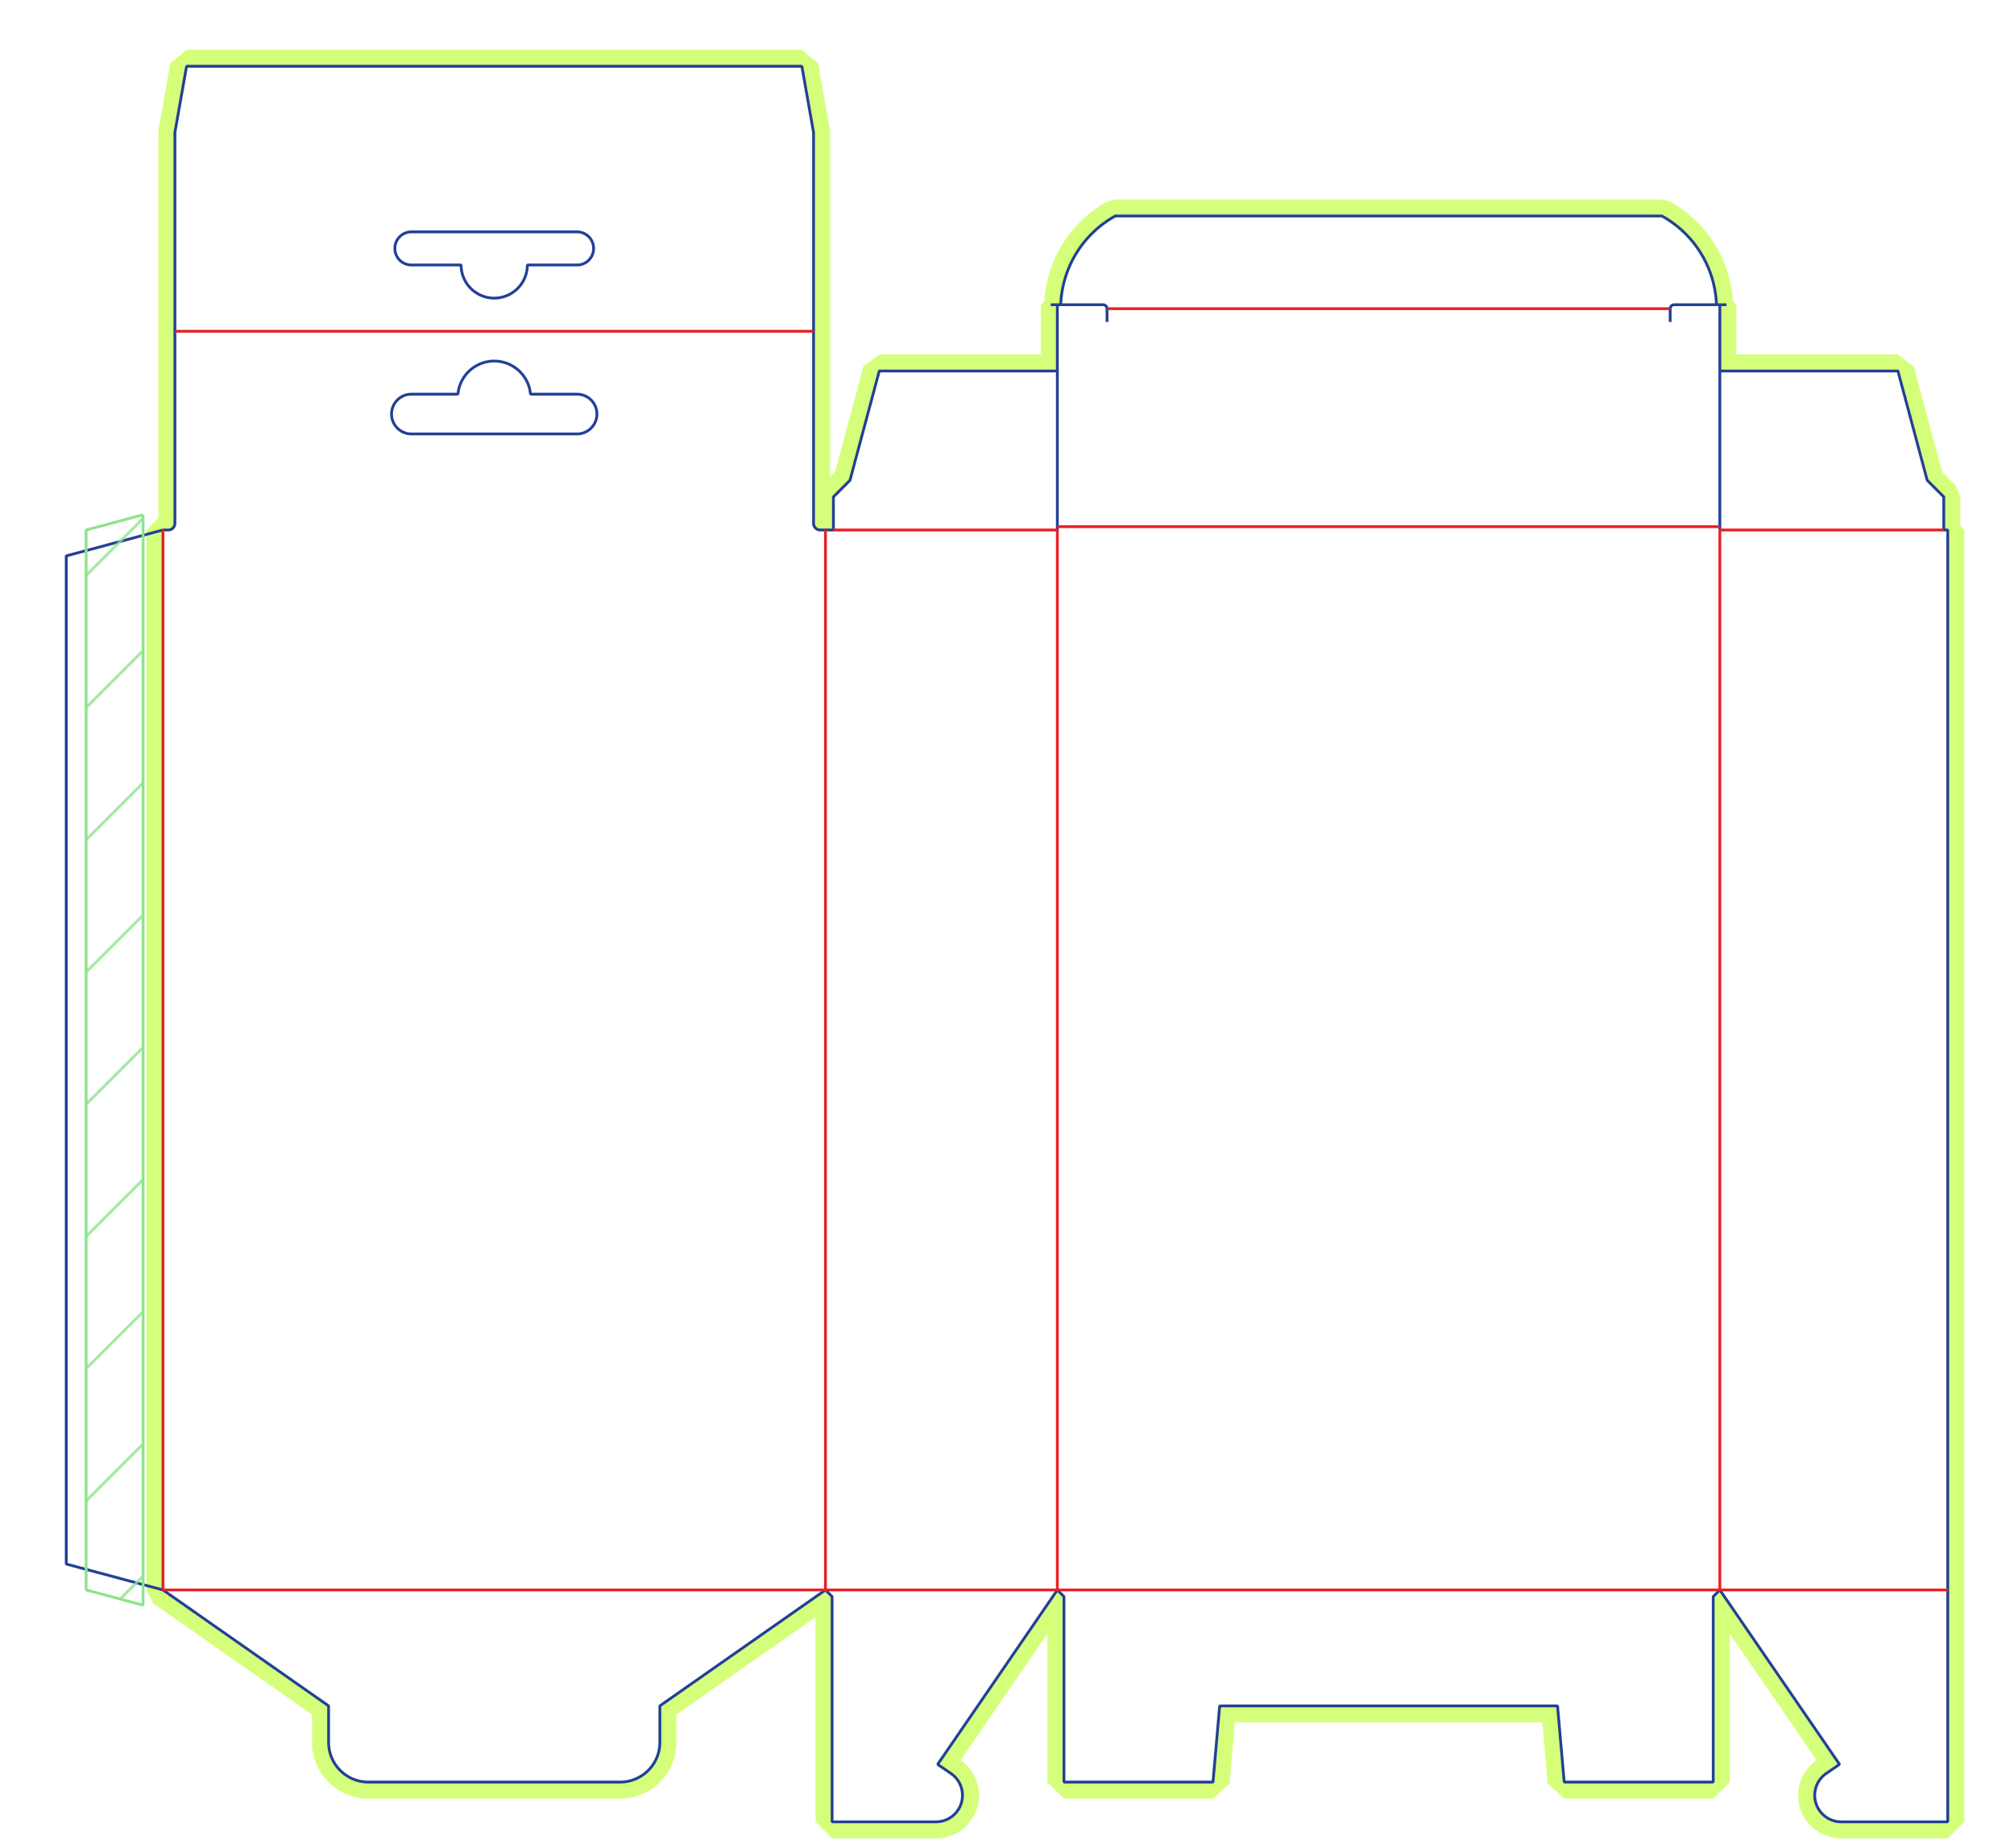 <svg id="dieCutSvg" style="background-color: ;" helpersInCanvas="26" canvasBackgroundColor="" width='861.734' height='790.867'
packingWidth='861.734' packingHeight='790.867' bleedColor=''
trimboxUlx='28.346' trimboxUly='28.346' trimboxLrx='833.387' trimboxLry='762.521'
version='1.1' xmlns:inkscape='http://www.inkscape.org/namespaces/inkscape'
xmlns='http://www.w3.org/2000/svg' xmlns:xlink='http://www.w3.org/1999/xlink'>
	<defs>
	    <pattern id="diagonalStripes" x="-10" y="0" width="40" height="8" patternUnits="userSpaceOnUse" patternTransform="rotate(45)">
	       <rect x="0" y="0" width="0.5" height="8" style="stroke:rgb(140, 228, 140); fill:rgb(140, 228, 140);"/>
	    </pattern>
	    
	</defs>
	
	
	
<g className='page' id='page-1' transform='translate(69.732,226.772)'>
	
	<g style='fill:none; stroke:rgb(213,255,123);stroke-width:14.173px;stroke-miterlimit:0;stroke-dasharray:0' inkscape:groupmode='layer' id='bleeds_stroke'
inkscape:label='bleed'>
		<defs><clipPath id='bleedmask-page-1-bleed-1'><path id='bleed-bounding-page-1-bleed-1' transform='translate(0,0)' style='fill:rgba(0,0,0,0)' ignoreSnap='1' selectable='0' evented='0' isPackaging='1' setHelper='1' excludeFromExport='1' displayBoxBorder='0' d='M-14.173,-212.599 L777.828,-212.599 L777.828,566.93 L-14.173,566.93 z M0,453.544 L70.866,503.15 L70.866,518.741 L70.869,519.038 L70.877,519.335 L70.89,519.631 L70.908,519.927 L70.931,520.223 L70.959,520.519 L70.993,520.814 L71.032,521.108 L71.076,521.402 L71.125,521.694 L71.179,521.986 L71.238,522.277 L71.302,522.567 L71.371,522.856 L71.446,523.143 L71.525,523.429 L71.609,523.714 L71.699,523.997 L71.793,524.278 L71.892,524.558 L71.996,524.836 L72.105,525.112 L72.218,525.386 L72.337,525.659 L72.46,525.929 L72.588,526.197 L72.72,526.462 L72.857,526.726 L72.999,526.987 L73.145,527.245 L73.296,527.501 L73.451,527.754 L73.61,528.004 L73.774,528.252 L73.942,528.496 L74.114,528.738 L74.291,528.977 L74.472,529.212 L74.657,529.444 L74.845,529.673 L75.038,529.899 L75.235,530.121 L75.435,530.34 L75.64,530.556 L75.848,530.767 L76.059,530.975 L76.275,531.18 L76.494,531.38 L76.716,531.577 L76.942,531.77 L77.171,531.959 L77.403,532.143 L77.639,532.324 L77.877,532.501 L78.119,532.673 L78.363,532.841 L78.611,533.005 L78.861,533.164 L79.114,533.32 L79.37,533.47 L79.629,533.616 L79.889,533.758 L80.153,533.895 L80.418,534.028 L80.686,534.155 L80.956,534.278 L81.229,534.397 L81.503,534.51 L81.779,534.619 L82.057,534.723 L82.337,534.822 L82.618,534.916 L82.902,535.006 L83.186,535.09 L83.472,535.169 L83.76,535.244 L84.048,535.313 L84.338,535.377 L84.629,535.436 L84.921,535.49 L85.214,535.539 L85.507,535.583 L85.801,535.622 L86.096,535.656 L86.392,535.684 L86.688,535.707 L86.984,535.726 L87.281,535.738 L87.577,535.746 L87.874,535.749 L195.591,535.749 L195.888,535.746 L196.184,535.738 L196.481,535.726 L196.777,535.707 L197.073,535.684 L197.369,535.656 L197.664,535.622 L197.958,535.583 L198.251,535.539 L198.544,535.49 L198.836,535.436 L199.127,535.377 L199.417,535.313 L199.705,535.244 L199.993,535.169 L200.279,535.09 L200.563,535.006 L200.847,534.916 L201.128,534.822 L201.408,534.723 L201.686,534.619 L201.962,534.51 L202.236,534.397 L202.509,534.278 L202.779,534.155 L203.047,534.028 L203.312,533.895 L203.576,533.758 L203.836,533.616 L204.095,533.47 L204.351,533.32 L204.604,533.164 L204.854,533.005 L205.102,532.841 L205.346,532.673 L205.588,532.501 L205.826,532.324 L206.062,532.143 L206.294,531.959 L206.523,531.77 L206.749,531.577 L206.971,531.38 L207.19,531.18 L207.406,530.975 L207.617,530.767 L207.825,530.556 L208.03,530.34 L208.23,530.121 L208.427,529.899 L208.62,529.673 L208.808,529.444 L208.993,529.212 L209.174,528.977 L209.351,528.738 L209.523,528.496 L209.691,528.252 L209.855,528.004 L210.014,527.754 L210.169,527.501 L210.32,527.245 L210.466,526.987 L210.608,526.726 L210.745,526.462 L210.877,526.197 L211.005,525.929 L211.128,525.659 L211.247,525.386 L211.36,525.112 L211.469,524.836 L211.573,524.558 L211.672,524.278 L211.766,523.997 L211.856,523.714 L211.94,523.429 L212.019,523.143 L212.094,522.856 L212.163,522.567 L212.227,522.277 L212.286,521.986 L212.34,521.694 L212.389,521.402 L212.433,521.108 L212.472,520.814 L212.506,520.519 L212.534,520.223 L212.557,519.927 L212.575,519.631 L212.588,519.335 L212.596,519.038 L212.599,518.741 L212.599,503.15 L283.465,453.544 L286.3,456.379 L286.3,552.757 L330.741,552.757 L331.061,552.752 L331.381,552.739 L331.7,552.716 L332.018,552.685 L332.336,552.644 L332.652,552.595 L332.967,552.536 L333.279,552.469 L333.59,552.393 L333.899,552.308 L334.205,552.215 L334.508,552.113 L334.809,552.002 L335.106,551.883 L335.399,551.756 L335.689,551.62 L335.975,551.476 L336.257,551.325 L336.534,551.165 L336.807,550.998 L337.075,550.823 L337.338,550.64 L337.595,550.45 L337.847,550.253 L338.094,550.049 L338.335,549.838 L338.569,549.621 L338.798,549.397 L339.019,549.166 L339.235,548.929 L339.443,548.687 L339.645,548.438 L339.84,548.184 L340.027,547.925 L340.207,547.66 L340.379,547.39 L340.544,547.116 L340.701,546.837 L340.85,546.554 L340.991,546.267 L341.123,545.975 L341.248,545.681 L341.364,545.382 L341.472,545.081 L341.571,544.777 L341.661,544.47 L341.743,544.16 L341.816,543.849 L341.88,543.535 L341.935,543.22 L341.982,542.904 L342.019,542.586 L342.048,542.267 L342.067,541.948 L342.078,541.628 L342.079,541.308 L342.071,540.988 L342.055,540.668 L342.029,540.349 L341.994,540.031 L341.951,539.714 L341.898,539.399 L341.837,539.084 L341.767,538.772 L341.688,538.462 L341.6,538.154 L341.503,537.849 L341.398,537.547 L341.285,537.248 L341.163,536.952 L341.033,536.66 L340.894,536.371 L340.748,536.087 L340.593,535.806 L340.431,535.53 L340.261,535.259 L340.084,534.993 L339.899,534.732 L339.706,534.476 L339.507,534.226 L339.3,533.982 L339.087,533.743 L338.867,533.511 L338.641,533.284 L338.408,533.065 L338.169,532.852 L337.925,532.645 L337.674,532.446 L337.418,532.254 L337.157,532.069 L331.467,528.165 L333.071,525.828 L382.678,453.544 L385.512,456.379 L385.512,535.749 L449.275,535.749 L452.127,503.15 L596.694,503.15 L599.546,535.749 L663.308,535.749 L663.308,456.379 L666.143,453.544 L715.749,525.828 L717.353,528.165 L711.664,532.069 L711.402,532.254 L711.146,532.446 L710.896,532.645 L710.651,532.852 L710.412,533.065 L710.18,533.284 L709.953,533.51 L709.734,533.743 L709.52,533.982 L709.314,534.226 L709.114,534.476 L708.922,534.732 L708.737,534.993 L708.559,535.259 L708.389,535.53 L708.227,535.806 L708.073,536.087 L707.926,536.371 L707.788,536.66 L707.658,536.952 L707.536,537.248 L707.422,537.547 L707.317,537.849 L707.221,538.154 L707.133,538.462 L707.054,538.772 L706.984,539.084 L706.922,539.398 L706.87,539.714 L706.826,540.031 L706.791,540.349 L706.766,540.668 L706.749,540.988 L706.741,541.308 L706.743,541.628 L706.753,541.948 L706.773,542.267 L706.801,542.586 L706.839,542.904 L706.885,543.22 L706.94,543.535 L707.005,543.849 L707.078,544.16 L707.159,544.47 L707.25,544.777 L707.349,545.081 L707.456,545.382 L707.573,545.681 L707.697,545.975 L707.83,546.267 L707.971,546.554 L708.12,546.837 L708.277,547.116 L708.441,547.39 L708.614,547.66 L708.794,547.925 L708.981,548.184 L709.175,548.438 L709.377,548.687 L709.586,548.929 L709.801,549.166 L710.023,549.397 L710.251,549.621 L710.486,549.838 L710.727,550.049 L710.973,550.253 L711.225,550.45 L711.483,550.64 L711.746,550.823 L712.014,550.998 L712.286,551.165 L712.564,551.325 L712.846,551.476 L713.131,551.62 L713.421,551.756 L713.715,551.883 L714.012,552.002 L714.312,552.113 L714.616,552.215 L714.922,552.308 L715.23,552.393 L715.541,552.469 L715.854,552.536 L716.169,552.595 L716.485,552.644 L716.802,552.685 L717.121,552.716 L717.44,552.739 L717.76,552.752 L718.079,552.757 L763.655,552.757 L763.655,453.544 L763.655,0 L761.954,0 L761.954,-14.173 L754.867,-21.26 L742.335,-68.032 L666.143,-68.032 L666.143,0 L666.143,0 L666.143,-1.417 L666.143,-96.378 L664.697,-96.378 L664.675,-96.896 L664.646,-97.413 L664.612,-97.93 L664.572,-98.446 L664.526,-98.962 L664.474,-99.478 L664.416,-99.992 L664.353,-100.506 L664.283,-101.02 L664.208,-101.532 L664.127,-102.044 L664.04,-102.554 L663.947,-103.064 L663.848,-103.573 L663.744,-104.08 L663.633,-104.586 L663.517,-105.091 L663.395,-105.594 L663.268,-106.096 L663.135,-106.597 L662.996,-107.096 L662.851,-107.593 L662.701,-108.089 L662.545,-108.583 L662.383,-109.075 L662.216,-109.566 L662.043,-110.054 L661.864,-110.54 L661.681,-111.024 L661.491,-111.507 L661.296,-111.986 L661.096,-112.464 L660.89,-112.939 L660.679,-113.412 L660.462,-113.883 L660.24,-114.351 L660.012,-114.816 L659.78,-115.279 L659.542,-115.739 L659.299,-116.197 L659.05,-116.651 L658.797,-117.103 L658.538,-117.552 L658.274,-117.998 L658.005,-118.44 L657.731,-118.88 L657.453,-119.317 L657.169,-119.75 L656.88,-120.18 L656.586,-120.607 L656.288,-121.03 L655.984,-121.45 L655.676,-121.866 L655.363,-122.279 L655.045,-122.688 L654.723,-123.094 L654.396,-123.496 L654.065,-123.894 L653.729,-124.288 L653.389,-124.678 L653.044,-125.065 L652.694,-125.448 L652.341,-125.826 L651.983,-126.201 L651.621,-126.571 L651.254,-126.937 L650.884,-127.299 L650.509,-127.657 L650.131,-128.01 L649.748,-128.359 L649.361,-128.704 L648.971,-129.044 L648.576,-129.38 L648.178,-129.711 L647.776,-130.038 L647.37,-130.36 L646.961,-130.678 L646.548,-130.99 L646.131,-131.298 L645.711,-131.601 L645.288,-131.9 L644.861,-132.193 L644.431,-132.482 L643.998,-132.766 L643.561,-133.044 L643.121,-133.318 L642.678,-133.587 L642.232,-133.851 L641.783,-134.109 L641.332,-134.362 L407.489,-134.362 L407.037,-134.109 L406.588,-133.851 L406.142,-133.587 L405.699,-133.318 L405.26,-133.044 L404.823,-132.766 L404.39,-132.482 L403.959,-132.193 L403.533,-131.9 L403.109,-131.601 L402.689,-131.298 L402.273,-130.99 L401.86,-130.678 L401.45,-130.36 L401.045,-130.038 L400.643,-129.711 L400.244,-129.38 L399.85,-129.044 L399.459,-128.704 L399.073,-128.359 L398.69,-128.01 L398.311,-127.657 L397.937,-127.299 L397.566,-126.937 L397.2,-126.571 L396.838,-126.201 L396.48,-125.826 L396.126,-125.448 L395.777,-125.065 L395.432,-124.678 L395.091,-124.288 L394.756,-123.894 L394.424,-123.496 L394.097,-123.094 L393.775,-122.688 L393.457,-122.279 L393.145,-121.866 L392.836,-121.45 L392.533,-121.03 L392.234,-120.607 L391.941,-120.18 L391.652,-119.75 L391.368,-119.317 L391.089,-118.88 L390.815,-118.44 L390.546,-117.998 L390.282,-117.552 L390.024,-117.103 L389.77,-116.651 L389.522,-116.197 L389.279,-115.739 L389.041,-115.279 L388.808,-114.816 L388.581,-114.351 L388.359,-113.883 L388.142,-113.412 L387.931,-112.939 L387.725,-112.464 L387.524,-111.986 L387.329,-111.507 L387.14,-111.024 L386.956,-110.54 L386.778,-110.054 L386.605,-109.566 L386.438,-109.075 L386.276,-108.583 L386.12,-108.089 L385.97,-107.593 L385.825,-107.096 L385.686,-106.597 L385.553,-106.096 L385.425,-105.594 L385.303,-105.091 L385.187,-104.586 L385.077,-104.08 L384.972,-103.573 L384.874,-103.064 L384.781,-102.554 L384.694,-102.044 L384.613,-101.532 L384.537,-101.02 L384.468,-100.506 L384.404,-99.992 L384.346,-99.478 L384.294,-98.962 L384.248,-98.446 L384.208,-97.93 L384.174,-97.413 L384.146,-96.896 L384.123,-96.378 L382.678,-96.378 L382.678,-1.417 L382.678,0 L382.678,0 L382.678,-68.032 L306.486,-68.032 L293.953,-21.26 L286.867,-14.173 L286.867,0 L283.465,0 L281.197,0 L281.148,-0 L281.098,-0.002 L281.049,-0.004 L281,-0.007 L280.95,-0.011 L280.901,-0.016 L280.852,-0.021 L280.803,-0.028 L280.754,-0.035 L280.705,-0.043 L280.656,-0.052 L280.608,-0.062 L280.56,-0.073 L280.512,-0.084 L280.464,-0.097 L280.416,-0.11 L280.369,-0.124 L280.321,-0.139 L280.274,-0.154 L280.228,-0.171 L280.181,-0.188 L280.135,-0.206 L280.09,-0.225 L280.044,-0.245 L279.999,-0.266 L279.955,-0.287 L279.91,-0.309 L279.866,-0.332 L279.823,-0.355 L279.78,-0.38 L279.737,-0.405 L279.695,-0.431 L279.653,-0.457 L279.612,-0.485 L279.571,-0.513 L279.531,-0.541 L279.491,-0.571 L279.452,-0.601 L279.413,-0.632 L279.375,-0.663 L279.338,-0.695 L279.301,-0.728 L279.264,-0.762 L279.228,-0.796 L279.193,-0.83 L279.158,-0.866 L279.124,-0.901 L279.091,-0.938 L279.058,-0.975 L279.026,-1.013 L278.994,-1.051 L278.964,-1.089 L278.933,-1.129 L278.904,-1.168 L278.875,-1.209 L278.847,-1.25 L278.82,-1.291 L278.793,-1.333 L278.768,-1.375 L278.742,-1.417 L278.718,-1.46 L278.694,-1.504 L278.672,-1.548 L278.65,-1.592 L278.628,-1.637 L278.608,-1.682 L278.588,-1.727 L278.569,-1.773 L278.551,-1.819 L278.534,-1.865 L278.517,-1.912 L278.501,-1.959 L278.487,-2.006 L278.472,-2.053 L278.459,-2.101 L278.447,-2.149 L278.435,-2.197 L278.425,-2.245 L278.415,-2.294 L278.406,-2.342 L278.398,-2.391 L278.39,-2.44 L278.384,-2.489 L278.378,-2.538 L278.373,-2.588 L278.37,-2.637 L278.367,-2.686 L278.364,-2.736 L278.363,-2.785 L278.363,-2.835 L278.363,-85.04 L278.363,-86.457 L278.363,-170.079 L273.364,-198.425 L10.101,-198.425 L5.102,-170.079 L5.102,-86.457 L5.102,-85.04 L5.102,-2.835 L5.102,-2.785 L5.101,-2.736 L5.098,-2.686 L5.095,-2.637 L5.092,-2.588 L5.087,-2.538 L5.081,-2.489 L5.075,-2.44 L5.067,-2.391 L5.059,-2.342 L5.05,-2.294 L5.04,-2.245 L5.03,-2.197 L5.018,-2.149 L5.006,-2.101 L4.993,-2.053 L4.978,-2.006 L4.964,-1.959 L4.948,-1.912 L4.931,-1.865 L4.914,-1.819 L4.896,-1.773 L4.877,-1.727 L4.857,-1.682 L4.837,-1.637 L4.815,-1.592 L4.793,-1.548 L4.771,-1.504 L4.747,-1.46 L4.723,-1.417 L4.697,-1.375 L4.672,-1.333 L4.645,-1.291 L4.618,-1.25 L4.59,-1.209 L4.561,-1.168 L4.532,-1.129 L4.501,-1.089 L4.471,-1.051 L4.439,-1.013 L4.407,-0.975 L4.374,-0.938 L4.341,-0.901 L4.307,-0.866 L4.272,-0.83 L4.237,-0.796 L4.201,-0.762 L4.164,-0.728 L4.127,-0.695 L4.09,-0.663 L4.052,-0.632 L4.013,-0.601 L3.974,-0.571 L3.934,-0.541 L3.894,-0.513 L3.853,-0.485 L3.812,-0.457 L3.77,-0.431 L3.728,-0.405 L3.685,-0.38 L3.642,-0.355 L3.599,-0.332 L3.555,-0.309 L3.51,-0.287 L3.466,-0.266 L3.421,-0.245 L3.375,-0.225 L3.33,-0.206 L3.284,-0.188 L3.237,-0.171 L3.191,-0.154 L3.144,-0.139 L3.096,-0.124 L3.049,-0.11 L3.001,-0.097 L2.953,-0.084 L2.905,-0.073 L2.857,-0.062 L2.809,-0.052 L2.76,-0.043 L2.711,-0.035 L2.662,-0.028 L2.613,-0.021 L2.564,-0.016 L2.515,-0.011 L2.465,-0.007 L2.416,-0.004 L2.367,-0.002 L2.317,-0 L2.268,0 L0,0 L0,0 L0,453.544 L70.866,503.15  z' /></clipPath></defs><path id='bleed-page-1-bleed-1'  style='clip-path: url(#bleedmask-page-1-bleed-1);' ignoreSnap='1' selectable='0' isPackaging='1' evented='0' setHelper='1' excludeFromExport='1' displayBoxBorder='0'  d='M0,453.544 L70.866,503.15 L70.866,518.741 L70.869,519.038 L70.877,519.335 L70.89,519.631 L70.908,519.927 L70.931,520.223 L70.959,520.519 L70.993,520.814 L71.032,521.108 L71.076,521.402 L71.125,521.694 L71.179,521.986 L71.238,522.277 L71.302,522.567 L71.371,522.856 L71.446,523.143 L71.525,523.429 L71.609,523.714 L71.699,523.997 L71.793,524.278 L71.892,524.558 L71.996,524.836 L72.105,525.112 L72.218,525.386 L72.337,525.659 L72.46,525.929 L72.588,526.197 L72.72,526.462 L72.857,526.726 L72.999,526.987 L73.145,527.245 L73.296,527.501 L73.451,527.754 L73.61,528.004 L73.774,528.252 L73.942,528.496 L74.114,528.738 L74.291,528.977 L74.472,529.212 L74.657,529.444 L74.845,529.673 L75.038,529.899 L75.235,530.121 L75.435,530.34 L75.64,530.556 L75.848,530.767 L76.059,530.975 L76.275,531.18 L76.494,531.38 L76.716,531.577 L76.942,531.77 L77.171,531.959 L77.403,532.143 L77.639,532.324 L77.877,532.501 L78.119,532.673 L78.363,532.841 L78.611,533.005 L78.861,533.164 L79.114,533.32 L79.37,533.47 L79.629,533.616 L79.889,533.758 L80.153,533.895 L80.418,534.028 L80.686,534.155 L80.956,534.278 L81.229,534.397 L81.503,534.51 L81.779,534.619 L82.057,534.723 L82.337,534.822 L82.618,534.916 L82.902,535.006 L83.186,535.09 L83.472,535.169 L83.76,535.244 L84.048,535.313 L84.338,535.377 L84.629,535.436 L84.921,535.49 L85.214,535.539 L85.507,535.583 L85.801,535.622 L86.096,535.656 L86.392,535.684 L86.688,535.707 L86.984,535.726 L87.281,535.738 L87.577,535.746 L87.874,535.749 L195.591,535.749 L195.888,535.746 L196.184,535.738 L196.481,535.726 L196.777,535.707 L197.073,535.684 L197.369,535.656 L197.664,535.622 L197.958,535.583 L198.251,535.539 L198.544,535.49 L198.836,535.436 L199.127,535.377 L199.417,535.313 L199.705,535.244 L199.993,535.169 L200.279,535.09 L200.563,535.006 L200.847,534.916 L201.128,534.822 L201.408,534.723 L201.686,534.619 L201.962,534.51 L202.236,534.397 L202.509,534.278 L202.779,534.155 L203.047,534.028 L203.312,533.895 L203.576,533.758 L203.836,533.616 L204.095,533.47 L204.351,533.32 L204.604,533.164 L204.854,533.005 L205.102,532.841 L205.346,532.673 L205.588,532.501 L205.826,532.324 L206.062,532.143 L206.294,531.959 L206.523,531.77 L206.749,531.577 L206.971,531.38 L207.19,531.18 L207.406,530.975 L207.617,530.767 L207.825,530.556 L208.03,530.34 L208.23,530.121 L208.427,529.899 L208.62,529.673 L208.808,529.444 L208.993,529.212 L209.174,528.977 L209.351,528.738 L209.523,528.496 L209.691,528.252 L209.855,528.004 L210.014,527.754 L210.169,527.501 L210.32,527.245 L210.466,526.987 L210.608,526.726 L210.745,526.462 L210.877,526.197 L211.005,525.929 L211.128,525.659 L211.247,525.386 L211.36,525.112 L211.469,524.836 L211.573,524.558 L211.672,524.278 L211.766,523.997 L211.856,523.714 L211.94,523.429 L212.019,523.143 L212.094,522.856 L212.163,522.567 L212.227,522.277 L212.286,521.986 L212.34,521.694 L212.389,521.402 L212.433,521.108 L212.472,520.814 L212.506,520.519 L212.534,520.223 L212.557,519.927 L212.575,519.631 L212.588,519.335 L212.596,519.038 L212.599,518.741 L212.599,503.15 L283.465,453.544 L286.3,456.379 L286.3,552.757 L330.741,552.757 L331.061,552.752 L331.381,552.739 L331.7,552.716 L332.018,552.685 L332.336,552.644 L332.652,552.595 L332.967,552.536 L333.279,552.469 L333.59,552.393 L333.899,552.308 L334.205,552.215 L334.508,552.113 L334.809,552.002 L335.106,551.883 L335.399,551.756 L335.689,551.62 L335.975,551.476 L336.257,551.325 L336.534,551.165 L336.807,550.998 L337.075,550.823 L337.338,550.64 L337.595,550.45 L337.847,550.253 L338.094,550.049 L338.335,549.838 L338.569,549.621 L338.798,549.397 L339.019,549.166 L339.235,548.929 L339.443,548.687 L339.645,548.438 L339.84,548.184 L340.027,547.925 L340.207,547.66 L340.379,547.39 L340.544,547.116 L340.701,546.837 L340.85,546.554 L340.991,546.267 L341.123,545.975 L341.248,545.681 L341.364,545.382 L341.472,545.081 L341.571,544.777 L341.661,544.47 L341.743,544.16 L341.816,543.849 L341.88,543.535 L341.935,543.22 L341.982,542.904 L342.019,542.586 L342.048,542.267 L342.067,541.948 L342.078,541.628 L342.079,541.308 L342.071,540.988 L342.055,540.668 L342.029,540.349 L341.994,540.031 L341.951,539.714 L341.898,539.399 L341.837,539.084 L341.767,538.772 L341.688,538.462 L341.6,538.154 L341.503,537.849 L341.398,537.547 L341.285,537.248 L341.163,536.952 L341.033,536.66 L340.894,536.371 L340.748,536.087 L340.593,535.806 L340.431,535.53 L340.261,535.259 L340.084,534.993 L339.899,534.732 L339.706,534.476 L339.507,534.226 L339.3,533.982 L339.087,533.743 L338.867,533.511 L338.641,533.284 L338.408,533.065 L338.169,532.852 L337.925,532.645 L337.674,532.446 L337.418,532.254 L337.157,532.069 L331.467,528.165 L333.071,525.828 L382.678,453.544 L385.512,456.379 L385.512,535.749 L449.275,535.749 L452.127,503.15 L596.694,503.15 L599.546,535.749 L663.308,535.749 L663.308,456.379 L666.143,453.544 L715.749,525.828 L717.353,528.165 L711.664,532.069 L711.402,532.254 L711.146,532.446 L710.896,532.645 L710.651,532.852 L710.412,533.065 L710.18,533.284 L709.953,533.51 L709.734,533.743 L709.52,533.982 L709.314,534.226 L709.114,534.476 L708.922,534.732 L708.737,534.993 L708.559,535.259 L708.389,535.53 L708.227,535.806 L708.073,536.087 L707.926,536.371 L707.788,536.66 L707.658,536.952 L707.536,537.248 L707.422,537.547 L707.317,537.849 L707.221,538.154 L707.133,538.462 L707.054,538.772 L706.984,539.084 L706.922,539.398 L706.87,539.714 L706.826,540.031 L706.791,540.349 L706.766,540.668 L706.749,540.988 L706.741,541.308 L706.743,541.628 L706.753,541.948 L706.773,542.267 L706.801,542.586 L706.839,542.904 L706.885,543.22 L706.94,543.535 L707.005,543.849 L707.078,544.16 L707.159,544.47 L707.25,544.777 L707.349,545.081 L707.456,545.382 L707.573,545.681 L707.697,545.975 L707.83,546.267 L707.971,546.554 L708.12,546.837 L708.277,547.116 L708.441,547.39 L708.614,547.66 L708.794,547.925 L708.981,548.184 L709.175,548.438 L709.377,548.687 L709.586,548.929 L709.801,549.166 L710.023,549.397 L710.251,549.621 L710.486,549.838 L710.727,550.049 L710.973,550.253 L711.225,550.45 L711.483,550.64 L711.746,550.823 L712.014,550.998 L712.286,551.165 L712.564,551.325 L712.846,551.476 L713.131,551.62 L713.421,551.756 L713.715,551.883 L714.012,552.002 L714.312,552.113 L714.616,552.215 L714.922,552.308 L715.23,552.393 L715.541,552.469 L715.854,552.536 L716.169,552.595 L716.485,552.644 L716.802,552.685 L717.121,552.716 L717.44,552.739 L717.76,552.752 L718.079,552.757 L763.655,552.757 L763.655,453.544 L763.655,0 L761.954,0 L761.954,-14.173 L754.867,-21.26 L742.335,-68.032 L666.143,-68.032 L666.143,0 L666.143,0 L666.143,-1.417 L666.143,-96.378 L664.697,-96.378 L664.675,-96.896 L664.646,-97.413 L664.612,-97.93 L664.572,-98.446 L664.526,-98.962 L664.474,-99.478 L664.416,-99.992 L664.353,-100.506 L664.283,-101.02 L664.208,-101.532 L664.127,-102.044 L664.04,-102.554 L663.947,-103.064 L663.848,-103.573 L663.744,-104.08 L663.633,-104.586 L663.517,-105.091 L663.395,-105.594 L663.268,-106.096 L663.135,-106.597 L662.996,-107.096 L662.851,-107.593 L662.701,-108.089 L662.545,-108.583 L662.383,-109.075 L662.216,-109.566 L662.043,-110.054 L661.864,-110.54 L661.681,-111.024 L661.491,-111.507 L661.296,-111.986 L661.096,-112.464 L660.89,-112.939 L660.679,-113.412 L660.462,-113.883 L660.24,-114.351 L660.012,-114.816 L659.78,-115.279 L659.542,-115.739 L659.299,-116.197 L659.05,-116.651 L658.797,-117.103 L658.538,-117.552 L658.274,-117.998 L658.005,-118.44 L657.731,-118.88 L657.453,-119.317 L657.169,-119.75 L656.88,-120.18 L656.586,-120.607 L656.288,-121.03 L655.984,-121.45 L655.676,-121.866 L655.363,-122.279 L655.045,-122.688 L654.723,-123.094 L654.396,-123.496 L654.065,-123.894 L653.729,-124.288 L653.389,-124.678 L653.044,-125.065 L652.694,-125.448 L652.341,-125.826 L651.983,-126.201 L651.621,-126.571 L651.254,-126.937 L650.884,-127.299 L650.509,-127.657 L650.131,-128.01 L649.748,-128.359 L649.361,-128.704 L648.971,-129.044 L648.576,-129.38 L648.178,-129.711 L647.776,-130.038 L647.37,-130.36 L646.961,-130.678 L646.548,-130.99 L646.131,-131.298 L645.711,-131.601 L645.288,-131.9 L644.861,-132.193 L644.431,-132.482 L643.998,-132.766 L643.561,-133.044 L643.121,-133.318 L642.678,-133.587 L642.232,-133.851 L641.783,-134.109 L641.332,-134.362 L407.489,-134.362 L407.037,-134.109 L406.588,-133.851 L406.142,-133.587 L405.699,-133.318 L405.26,-133.044 L404.823,-132.766 L404.39,-132.482 L403.959,-132.193 L403.533,-131.9 L403.109,-131.601 L402.689,-131.298 L402.273,-130.99 L401.86,-130.678 L401.45,-130.36 L401.045,-130.038 L400.643,-129.711 L400.244,-129.38 L399.85,-129.044 L399.459,-128.704 L399.073,-128.359 L398.69,-128.01 L398.311,-127.657 L397.937,-127.299 L397.566,-126.937 L397.2,-126.571 L396.838,-126.201 L396.48,-125.826 L396.126,-125.448 L395.777,-125.065 L395.432,-124.678 L395.091,-124.288 L394.756,-123.894 L394.424,-123.496 L394.097,-123.094 L393.775,-122.688 L393.457,-122.279 L393.145,-121.866 L392.836,-121.45 L392.533,-121.03 L392.234,-120.607 L391.941,-120.18 L391.652,-119.75 L391.368,-119.317 L391.089,-118.88 L390.815,-118.44 L390.546,-117.998 L390.282,-117.552 L390.024,-117.103 L389.77,-116.651 L389.522,-116.197 L389.279,-115.739 L389.041,-115.279 L388.808,-114.816 L388.581,-114.351 L388.359,-113.883 L388.142,-113.412 L387.931,-112.939 L387.725,-112.464 L387.524,-111.986 L387.329,-111.507 L387.14,-111.024 L386.956,-110.54 L386.778,-110.054 L386.605,-109.566 L386.438,-109.075 L386.276,-108.583 L386.12,-108.089 L385.97,-107.593 L385.825,-107.096 L385.686,-106.597 L385.553,-106.096 L385.425,-105.594 L385.303,-105.091 L385.187,-104.586 L385.077,-104.08 L384.972,-103.573 L384.874,-103.064 L384.781,-102.554 L384.694,-102.044 L384.613,-101.532 L384.537,-101.02 L384.468,-100.506 L384.404,-99.992 L384.346,-99.478 L384.294,-98.962 L384.248,-98.446 L384.208,-97.93 L384.174,-97.413 L384.146,-96.896 L384.123,-96.378 L382.678,-96.378 L382.678,-1.417 L382.678,0 L382.678,0 L382.678,-68.032 L306.486,-68.032 L293.953,-21.26 L286.867,-14.173 L286.867,0 L283.465,0 L281.197,0 L281.148,-0 L281.098,-0.002 L281.049,-0.004 L281,-0.007 L280.95,-0.011 L280.901,-0.016 L280.852,-0.021 L280.803,-0.028 L280.754,-0.035 L280.705,-0.043 L280.656,-0.052 L280.608,-0.062 L280.56,-0.073 L280.512,-0.084 L280.464,-0.097 L280.416,-0.11 L280.369,-0.124 L280.321,-0.139 L280.274,-0.154 L280.228,-0.171 L280.181,-0.188 L280.135,-0.206 L280.09,-0.225 L280.044,-0.245 L279.999,-0.266 L279.955,-0.287 L279.91,-0.309 L279.866,-0.332 L279.823,-0.355 L279.78,-0.38 L279.737,-0.405 L279.695,-0.431 L279.653,-0.457 L279.612,-0.485 L279.571,-0.513 L279.531,-0.541 L279.491,-0.571 L279.452,-0.601 L279.413,-0.632 L279.375,-0.663 L279.338,-0.695 L279.301,-0.728 L279.264,-0.762 L279.228,-0.796 L279.193,-0.83 L279.158,-0.866 L279.124,-0.901 L279.091,-0.938 L279.058,-0.975 L279.026,-1.013 L278.994,-1.051 L278.964,-1.089 L278.933,-1.129 L278.904,-1.168 L278.875,-1.209 L278.847,-1.25 L278.82,-1.291 L278.793,-1.333 L278.768,-1.375 L278.742,-1.417 L278.718,-1.46 L278.694,-1.504 L278.672,-1.548 L278.65,-1.592 L278.628,-1.637 L278.608,-1.682 L278.588,-1.727 L278.569,-1.773 L278.551,-1.819 L278.534,-1.865 L278.517,-1.912 L278.501,-1.959 L278.487,-2.006 L278.472,-2.053 L278.459,-2.101 L278.447,-2.149 L278.435,-2.197 L278.425,-2.245 L278.415,-2.294 L278.406,-2.342 L278.398,-2.391 L278.39,-2.44 L278.384,-2.489 L278.378,-2.538 L278.373,-2.588 L278.37,-2.637 L278.367,-2.686 L278.364,-2.736 L278.363,-2.785 L278.363,-2.835 L278.363,-85.04 L278.363,-86.457 L278.363,-170.079 L273.364,-198.425 L10.101,-198.425 L5.102,-170.079 L5.102,-86.457 L5.102,-85.04 L5.102,-2.835 L5.102,-2.785 L5.101,-2.736 L5.098,-2.686 L5.095,-2.637 L5.092,-2.588 L5.087,-2.538 L5.081,-2.489 L5.075,-2.44 L5.067,-2.391 L5.059,-2.342 L5.05,-2.294 L5.04,-2.245 L5.03,-2.197 L5.018,-2.149 L5.006,-2.101 L4.993,-2.053 L4.978,-2.006 L4.964,-1.959 L4.948,-1.912 L4.931,-1.865 L4.914,-1.819 L4.896,-1.773 L4.877,-1.727 L4.857,-1.682 L4.837,-1.637 L4.815,-1.592 L4.793,-1.548 L4.771,-1.504 L4.747,-1.46 L4.723,-1.417 L4.697,-1.375 L4.672,-1.333 L4.645,-1.291 L4.618,-1.25 L4.59,-1.209 L4.561,-1.168 L4.532,-1.129 L4.501,-1.089 L4.471,-1.051 L4.439,-1.013 L4.407,-0.975 L4.374,-0.938 L4.341,-0.901 L4.307,-0.866 L4.272,-0.83 L4.237,-0.796 L4.201,-0.762 L4.164,-0.728 L4.127,-0.695 L4.09,-0.663 L4.052,-0.632 L4.013,-0.601 L3.974,-0.571 L3.934,-0.541 L3.894,-0.513 L3.853,-0.485 L3.812,-0.457 L3.77,-0.431 L3.728,-0.405 L3.685,-0.38 L3.642,-0.355 L3.599,-0.332 L3.555,-0.309 L3.51,-0.287 L3.466,-0.266 L3.421,-0.245 L3.375,-0.225 L3.33,-0.206 L3.284,-0.188 L3.237,-0.171 L3.191,-0.154 L3.144,-0.139 L3.096,-0.124 L3.049,-0.11 L3.001,-0.097 L2.953,-0.084 L2.905,-0.073 L2.857,-0.062 L2.809,-0.052 L2.76,-0.043 L2.711,-0.035 L2.662,-0.028 L2.613,-0.021 L2.564,-0.016 L2.515,-0.011 L2.465,-0.007 L2.416,-0.004 L2.367,-0.002 L2.317,-0 L2.268,0 L0,0 L0,0 L0,453.544 L70.866,503.15  z' />
</g >
	
	<g style='fill:none; stroke:rgb(34,64,151);stroke-width:1.2;stroke-miterlimit:0;stroke-dasharray:0' inkscape:groupmode='layer'
className="page-1"
id='cuts'  inkscape:label='cut'>
		<path id='cut-1_1' ignoreSnap='1' selectable='0' isPackaging='1' setHelper='1' excludeFromExport='1' evented='0' displayBoxBorder='0'  d='M0,0 L2.268,0 L2.317,-0 L2.367,-0.002 L2.416,-0.004 L2.465,-0.007 L2.515,-0.011 L2.564,-0.016 L2.613,-0.021 L2.662,-0.028 L2.711,-0.035 L2.76,-0.043 L2.809,-0.052 L2.857,-0.062 L2.905,-0.073 L2.953,-0.084 L3.001,-0.097 L3.049,-0.11 L3.096,-0.124 L3.144,-0.139 L3.191,-0.154 L3.237,-0.171 L3.284,-0.188 L3.33,-0.206 L3.375,-0.225 L3.421,-0.245 L3.466,-0.266 L3.51,-0.287 L3.555,-0.309 L3.599,-0.332 L3.642,-0.355 L3.685,-0.38 L3.728,-0.405 L3.77,-0.431 L3.812,-0.457 L3.853,-0.485 L3.894,-0.513 L3.934,-0.541 L3.974,-0.571 L4.013,-0.601 L4.052,-0.632 L4.09,-0.663 L4.127,-0.695 L4.164,-0.728 L4.201,-0.762 L4.237,-0.796 L4.272,-0.83 L4.307,-0.866 L4.341,-0.901 L4.374,-0.938 L4.407,-0.975 L4.439,-1.013 L4.471,-1.051 L4.501,-1.089 L4.532,-1.129 L4.561,-1.168 L4.59,-1.209 L4.618,-1.25 L4.645,-1.291 L4.672,-1.333 L4.697,-1.375 L4.723,-1.417 L4.747,-1.46 L4.771,-1.504 L4.793,-1.548 L4.815,-1.592 L4.837,-1.637 L4.857,-1.682 L4.877,-1.727 L4.896,-1.773 L4.914,-1.819 L4.931,-1.865 L4.948,-1.912 L4.964,-1.959 L4.978,-2.006 L4.993,-2.053 L5.006,-2.101 L5.018,-2.149 L5.03,-2.197 L5.04,-2.245 L5.05,-2.294 L5.059,-2.342 L5.067,-2.391 L5.075,-2.44 L5.081,-2.489 L5.087,-2.538 L5.092,-2.588 L5.095,-2.637 L5.098,-2.686 L5.101,-2.736 L5.102,-2.785 L5.102,-2.835 L5.102,-85.04 L5.102,-86.457 L5.102,-170.079 L10.101,-198.425 L273.364,-198.425 L278.363,-170.079 L278.363,-86.457 L278.363,-85.04 L278.363,-2.835 L278.363,-2.785 L278.364,-2.736 L278.367,-2.686 L278.37,-2.637 L278.373,-2.588 L278.378,-2.538 L278.384,-2.489 L278.39,-2.44 L278.398,-2.391 L278.406,-2.342 L278.415,-2.294 L278.425,-2.245 L278.435,-2.197 L278.447,-2.149 L278.459,-2.101 L278.472,-2.053 L278.487,-2.006 L278.501,-1.959 L278.517,-1.912 L278.534,-1.865 L278.551,-1.819 L278.569,-1.773 L278.588,-1.727 L278.608,-1.682 L278.628,-1.637 L278.65,-1.592 L278.672,-1.548 L278.694,-1.504 L278.718,-1.46 L278.742,-1.417 L278.768,-1.375 L278.793,-1.333 L278.82,-1.291 L278.847,-1.25 L278.875,-1.209 L278.904,-1.168 L278.933,-1.129 L278.964,-1.089 L278.994,-1.051 L279.026,-1.013 L279.058,-0.975 L279.091,-0.938 L279.124,-0.901 L279.158,-0.866 L279.193,-0.83 L279.228,-0.796 L279.264,-0.762 L279.301,-0.728 L279.338,-0.695 L279.375,-0.663 L279.413,-0.632 L279.452,-0.601 L279.491,-0.571 L279.531,-0.541 L279.571,-0.513 L279.612,-0.485 L279.653,-0.457 L279.695,-0.431 L279.737,-0.405 L279.78,-0.38 L279.823,-0.355 L279.866,-0.332 L279.91,-0.309 L279.955,-0.287 L279.999,-0.266 L280.044,-0.245 L280.09,-0.225 L280.135,-0.206 L280.181,-0.188 L280.228,-0.171 L280.274,-0.154 L280.321,-0.139 L280.369,-0.124 L280.416,-0.11 L280.464,-0.097 L280.512,-0.084 L280.56,-0.073 L280.608,-0.062 L280.656,-0.052 L280.705,-0.043 L280.754,-0.035 L280.803,-0.028 L280.852,-0.021 L280.901,-0.016 L280.95,-0.011 L281,-0.007 L281.049,-0.004 L281.098,-0.002 L281.148,-0 L281.197,0 L283.465,0 L286.867,0 L286.867,-14.173 L293.953,-21.26 L306.486,-68.032 L382.678,-68.032 L382.678,-96.378 L402.237,-96.378 L402.267,-96.378 L402.296,-96.377 L402.326,-96.376 L402.355,-96.374 L402.385,-96.372 L402.415,-96.369 L402.444,-96.365 L402.474,-96.362 L402.503,-96.357 L402.532,-96.352 L402.561,-96.347 L402.59,-96.341 L402.619,-96.335 L402.648,-96.328 L402.677,-96.32 L402.706,-96.312 L402.734,-96.304 L402.762,-96.295 L402.791,-96.285 L402.819,-96.276 L402.846,-96.265 L402.874,-96.254 L402.901,-96.243 L402.929,-96.231 L402.956,-96.219 L402.982,-96.206 L403.009,-96.193 L403.035,-96.179 L403.061,-96.165 L403.087,-96.15 L403.113,-96.135 L403.138,-96.12 L403.163,-96.104 L403.188,-96.087 L403.212,-96.071 L403.237,-96.053 L403.26,-96.036 L403.284,-96.018 L403.307,-95.999 L403.33,-95.98 L403.353,-95.961 L403.375,-95.941 L403.397,-95.921 L403.418,-95.901 L403.439,-95.88 L403.46,-95.859 L403.481,-95.837 L403.501,-95.815 L403.52,-95.793 L403.54,-95.771 L403.559,-95.748 L403.577,-95.724 L403.595,-95.701 L403.613,-95.677 L403.63,-95.653 L403.647,-95.628 L403.663,-95.604 L403.679,-95.579 L403.695,-95.553 L403.71,-95.528 L403.724,-95.502 L403.739,-95.476 L403.752,-95.449 L403.766,-95.423 L403.778,-95.396 L403.791,-95.369 L403.802,-95.342 L403.814,-95.314 L403.825,-95.287 L403.835,-95.259 L403.845,-95.231 L403.854,-95.203 L403.863,-95.175 L403.872,-95.146 L403.88,-95.118 L403.887,-95.089 L403.894,-95.06 L403.9,-95.031 L403.906,-95.002 L403.912,-94.973 L403.917,-94.943 L403.921,-94.914 L403.925,-94.885 L403.928,-94.855 L403.931,-94.826 L403.933,-94.796 L403.935,-94.766 L403.937,-94.737 L403.937,-94.707 L403.938,-94.677 L403.938,-89.008 ' /><path id='cut-1_2' ignoreSnap='1' selectable='0' isPackaging='1' setHelper='1' excludeFromExport='1' evented='0' displayBoxBorder='0'  d='M382.678,0 L382.678,-1.417 L382.678,-68.032 ' /><path id='cut-2_1' ignoreSnap='1' selectable='0' isPackaging='1' setHelper='1' excludeFromExport='1' evented='0' displayBoxBorder='0'  d='M644.883,-89.008 L644.883,-94.677 L644.883,-94.707 L644.884,-94.737 L644.885,-94.766 L644.887,-94.796 L644.889,-94.826 L644.892,-94.855 L644.896,-94.885 L644.899,-94.914 L644.904,-94.943 L644.909,-94.973 L644.914,-95.002 L644.92,-95.031 L644.926,-95.06 L644.933,-95.089 L644.941,-95.118 L644.949,-95.146 L644.957,-95.175 L644.966,-95.203 L644.976,-95.231 L644.985,-95.259 L644.996,-95.287 L645.007,-95.314 L645.018,-95.342 L645.03,-95.369 L645.042,-95.396 L645.055,-95.423 L645.068,-95.449 L645.082,-95.476 L645.096,-95.502 L645.111,-95.528 L645.126,-95.553 L645.141,-95.579 L645.157,-95.604 L645.174,-95.628 L645.19,-95.653 L645.208,-95.677 L645.225,-95.701 L645.243,-95.724 L645.262,-95.748 L645.281,-95.771 L645.3,-95.793 L645.32,-95.815 L645.34,-95.837 L645.36,-95.859 L645.381,-95.88 L645.402,-95.901 L645.424,-95.921 L645.446,-95.941 L645.468,-95.961 L645.49,-95.98 L645.513,-95.999 L645.537,-96.018 L645.56,-96.036 L645.584,-96.053 L645.608,-96.071 L645.633,-96.087 L645.657,-96.104 L645.682,-96.12 L645.708,-96.135 L645.733,-96.15 L645.759,-96.165 L645.785,-96.179 L645.812,-96.193 L645.838,-96.206 L645.865,-96.219 L645.892,-96.231 L645.919,-96.243 L645.947,-96.254 L645.974,-96.265 L646.002,-96.276 L646.03,-96.285 L646.058,-96.295 L646.086,-96.304 L646.115,-96.312 L646.143,-96.32 L646.172,-96.328 L646.201,-96.335 L646.23,-96.341 L646.259,-96.347 L646.288,-96.352 L646.318,-96.357 L646.347,-96.362 L646.376,-96.365 L646.406,-96.369 L646.435,-96.372 L646.465,-96.374 L646.495,-96.376 L646.524,-96.377 L646.554,-96.378 L646.584,-96.378 L666.143,-96.378 L666.143,-68.032 L742.335,-68.032 L754.867,-21.26 L761.954,-14.173 L761.954,0 L763.655,0 L763.655,453.544 ' /><path id='cut-2_2' ignoreSnap='1' selectable='0' isPackaging='1' setHelper='1' excludeFromExport='1' evented='0' displayBoxBorder='0'  d='M666.143,0 L666.143,-1.417 L666.143,-68.032 ' /><path id='cut-3' ignoreSnap='1' selectable='0' isPackaging='1' setHelper='1' excludeFromExport='1' evented='0' displayBoxBorder='0'  d='M0,453.544 L70.866,503.15 L70.866,518.741 L70.869,519.038 L70.877,519.335 L70.89,519.631 L70.908,519.927 L70.931,520.223 L70.959,520.519 L70.993,520.814 L71.032,521.108 L71.076,521.402 L71.125,521.694 L71.179,521.986 L71.238,522.277 L71.302,522.567 L71.371,522.856 L71.446,523.143 L71.525,523.429 L71.609,523.714 L71.699,523.997 L71.793,524.278 L71.892,524.558 L71.996,524.836 L72.105,525.112 L72.218,525.386 L72.337,525.659 L72.46,525.929 L72.588,526.197 L72.72,526.462 L72.857,526.726 L72.999,526.987 L73.145,527.245 L73.296,527.501 L73.451,527.754 L73.61,528.004 L73.774,528.252 L73.942,528.496 L74.114,528.738 L74.291,528.977 L74.472,529.212 L74.657,529.444 L74.845,529.673 L75.038,529.899 L75.235,530.121 L75.435,530.34 L75.64,530.556 L75.848,530.767 L76.059,530.975 L76.275,531.18 L76.494,531.38 L76.716,531.577 L76.942,531.77 L77.171,531.959 L77.403,532.143 L77.639,532.324 L77.877,532.501 L78.119,532.673 L78.363,532.841 L78.611,533.005 L78.861,533.164 L79.114,533.32 L79.37,533.47 L79.629,533.616 L79.889,533.758 L80.153,533.895 L80.418,534.028 L80.686,534.155 L80.956,534.278 L81.229,534.397 L81.503,534.51 L81.779,534.619 L82.057,534.723 L82.337,534.822 L82.618,534.916 L82.902,535.006 L83.186,535.09 L83.472,535.169 L83.76,535.244 L84.048,535.313 L84.338,535.377 L84.629,535.436 L84.921,535.49 L85.214,535.539 L85.507,535.583 L85.801,535.622 L86.096,535.656 L86.392,535.684 L86.688,535.707 L86.984,535.726 L87.281,535.738 L87.577,535.746 L87.874,535.749 L195.591,535.749 L195.888,535.746 L196.184,535.738 L196.481,535.726 L196.777,535.707 L197.073,535.684 L197.369,535.656 L197.664,535.622 L197.958,535.583 L198.251,535.539 L198.544,535.49 L198.836,535.436 L199.127,535.377 L199.417,535.313 L199.705,535.244 L199.993,535.169 L200.279,535.09 L200.563,535.006 L200.847,534.916 L201.128,534.822 L201.408,534.723 L201.686,534.619 L201.962,534.51 L202.236,534.397 L202.509,534.278 L202.779,534.155 L203.047,534.028 L203.312,533.895 L203.576,533.758 L203.836,533.616 L204.095,533.47 L204.351,533.32 L204.604,533.164 L204.854,533.005 L205.102,532.841 L205.346,532.673 L205.588,532.501 L205.826,532.324 L206.062,532.143 L206.294,531.959 L206.523,531.77 L206.749,531.577 L206.971,531.38 L207.19,531.18 L207.406,530.975 L207.617,530.767 L207.825,530.556 L208.03,530.34 L208.23,530.121 L208.427,529.899 L208.62,529.673 L208.808,529.444 L208.993,529.212 L209.174,528.977 L209.351,528.738 L209.523,528.496 L209.691,528.252 L209.855,528.004 L210.014,527.754 L210.169,527.501 L210.32,527.245 L210.466,526.987 L210.608,526.726 L210.745,526.462 L210.877,526.197 L211.005,525.929 L211.128,525.659 L211.247,525.386 L211.36,525.112 L211.469,524.836 L211.573,524.558 L211.672,524.278 L211.766,523.997 L211.856,523.714 L211.94,523.429 L212.019,523.143 L212.094,522.856 L212.163,522.567 L212.227,522.277 L212.286,521.986 L212.34,521.694 L212.389,521.402 L212.433,521.108 L212.472,520.814 L212.506,520.519 L212.534,520.223 L212.557,519.927 L212.575,519.631 L212.588,519.335 L212.596,519.038 L212.599,518.741 L212.599,503.15 L283.465,453.544 L286.3,456.379 L286.3,552.757 L330.741,552.757 L331.061,552.752 L331.381,552.739 L331.7,552.716 L332.018,552.685 L332.336,552.644 L332.652,552.595 L332.967,552.536 L333.279,552.469 L333.59,552.393 L333.899,552.308 L334.205,552.215 L334.508,552.113 L334.809,552.002 L335.106,551.883 L335.399,551.756 L335.689,551.62 L335.975,551.476 L336.257,551.325 L336.534,551.165 L336.807,550.998 L337.075,550.823 L337.338,550.64 L337.595,550.45 L337.847,550.253 L338.094,550.049 L338.335,549.838 L338.569,549.621 L338.798,549.397 L339.019,549.166 L339.235,548.929 L339.443,548.687 L339.645,548.438 L339.84,548.184 L340.027,547.925 L340.207,547.66 L340.379,547.39 L340.544,547.116 L340.701,546.837 L340.85,546.554 L340.991,546.267 L341.123,545.975 L341.248,545.681 L341.364,545.382 L341.472,545.081 L341.571,544.777 L341.661,544.47 L341.743,544.16 L341.816,543.849 L341.88,543.535 L341.935,543.22 L341.982,542.904 L342.019,542.586 L342.048,542.267 L342.067,541.948 L342.078,541.628 L342.079,541.308 L342.071,540.988 L342.055,540.668 L342.029,540.349 L341.994,540.031 L341.951,539.714 L341.898,539.399 L341.837,539.084 L341.767,538.772 L341.688,538.462 L341.6,538.154 L341.503,537.849 L341.398,537.547 L341.285,537.248 L341.163,536.952 L341.033,536.66 L340.894,536.371 L340.748,536.087 L340.593,535.806 L340.431,535.53 L340.261,535.259 L340.084,534.993 L339.899,534.732 L339.706,534.476 L339.507,534.226 L339.3,533.982 L339.087,533.743 L338.867,533.511 L338.641,533.284 L338.408,533.065 L338.169,532.852 L337.925,532.645 L337.674,532.446 L337.418,532.254 L337.157,532.069 L331.467,528.165 L333.071,525.828 L382.678,453.544 L385.512,456.379 L385.512,535.749 L449.275,535.749 L452.127,503.15 L596.694,503.15 L599.546,535.749 L663.308,535.749 L663.308,456.379 L666.143,453.544 L715.749,525.828 L717.353,528.165 L711.664,532.069 L711.402,532.254 L711.146,532.446 L710.896,532.645 L710.651,532.852 L710.412,533.065 L710.18,533.284 L709.953,533.51 L709.734,533.743 L709.52,533.982 L709.314,534.226 L709.114,534.476 L708.922,534.732 L708.737,534.993 L708.559,535.259 L708.389,535.53 L708.227,535.806 L708.073,536.087 L707.926,536.371 L707.788,536.66 L707.658,536.952 L707.536,537.248 L707.422,537.547 L707.317,537.849 L707.221,538.154 L707.133,538.462 L707.054,538.772 L706.984,539.084 L706.922,539.398 L706.87,539.714 L706.826,540.031 L706.791,540.349 L706.766,540.668 L706.749,540.988 L706.741,541.308 L706.743,541.628 L706.753,541.948 L706.773,542.267 L706.801,542.586 L706.839,542.904 L706.885,543.22 L706.94,543.535 L707.005,543.849 L707.078,544.16 L707.159,544.47 L707.25,544.777 L707.349,545.081 L707.456,545.382 L707.573,545.681 L707.697,545.975 L707.83,546.267 L707.971,546.554 L708.12,546.837 L708.277,547.116 L708.441,547.39 L708.614,547.66 L708.794,547.925 L708.981,548.184 L709.175,548.438 L709.377,548.687 L709.586,548.929 L709.801,549.166 L710.023,549.397 L710.251,549.621 L710.486,549.838 L710.727,550.049 L710.973,550.253 L711.225,550.45 L711.483,550.64 L711.746,550.823 L712.014,550.998 L712.286,551.165 L712.564,551.325 L712.846,551.476 L713.131,551.62 L713.421,551.756 L713.715,551.883 L714.012,552.002 L714.312,552.113 L714.616,552.215 L714.922,552.308 L715.23,552.393 L715.541,552.469 L715.854,552.536 L716.169,552.595 L716.485,552.644 L716.802,552.685 L717.121,552.716 L717.44,552.739 L717.76,552.752 L718.079,552.757 L763.655,552.757 L763.655,453.544 ' /><path id='cut-4' ignoreSnap='1' selectable='0' isPackaging='1' setHelper='1' excludeFromExport='1' evented='0' displayBoxBorder='0'  d='M0,0 L-41.386,11.089 L-41.386,442.455 L0,453.544 ' /><path id='cut-5' ignoreSnap='1' selectable='0' isPackaging='1' setHelper='1' excludeFromExport='1' evented='0' displayBoxBorder='0'  d='M106.299,-127.559 L177.166,-127.559 L177.289,-127.558 L177.413,-127.555 L177.537,-127.55 L177.66,-127.542 L177.783,-127.532 L177.906,-127.52 L178.029,-127.506 L178.152,-127.49 L178.274,-127.472 L178.396,-127.452 L178.518,-127.429 L178.639,-127.404 L178.76,-127.378 L178.88,-127.349 L179,-127.318 L179.119,-127.285 L179.238,-127.25 L179.356,-127.212 L179.473,-127.173 L179.589,-127.132 L179.705,-127.089 L179.82,-127.043 L179.935,-126.996 L180.048,-126.947 L180.161,-126.895 L180.272,-126.842 L180.383,-126.787 L180.493,-126.73 L180.601,-126.671 L180.709,-126.61 L180.816,-126.547 L180.921,-126.482 L181.025,-126.416 L181.128,-126.348 L181.23,-126.278 L181.331,-126.206 L181.43,-126.132 L181.529,-126.057 L181.625,-125.98 L181.721,-125.901 L181.815,-125.821 L181.908,-125.739 L181.999,-125.655 L182.088,-125.57 L182.177,-125.484 L182.263,-125.395 L182.348,-125.306 L182.432,-125.215 L182.514,-125.122 L182.594,-125.028 L182.673,-124.932 L182.75,-124.836 L182.825,-124.737 L182.899,-124.638 L182.971,-124.537 L183.041,-124.435 L183.109,-124.332 L183.175,-124.228 L183.24,-124.123 L183.303,-124.016 L183.364,-123.908 L183.423,-123.8 L183.48,-123.69 L183.535,-123.579 L183.588,-123.468 L183.64,-123.355 L183.689,-123.242 L183.736,-123.127 L183.782,-123.012 L183.825,-122.896 L183.866,-122.78 L183.905,-122.663 L183.943,-122.545 L183.978,-122.426 L184.011,-122.307 L184.042,-122.187 L184.071,-122.067 L184.097,-121.946 L184.122,-121.825 L184.145,-121.703 L184.165,-121.581 L184.183,-121.459 L184.199,-121.336 L184.213,-121.213 L184.225,-121.09 L184.235,-120.967 L184.243,-120.844 L184.248,-120.72 L184.251,-120.596 L184.252,-120.473 L184.251,-120.349 L184.248,-120.225 L184.243,-120.102 L184.235,-119.978 L184.225,-119.855 L184.213,-119.732 L184.199,-119.609 L184.183,-119.486 L184.165,-119.364 L184.145,-119.242 L184.122,-119.12 L184.097,-118.999 L184.071,-118.878 L184.042,-118.758 L184.011,-118.638 L183.978,-118.519 L183.943,-118.401 L183.905,-118.283 L183.866,-118.165 L183.825,-118.049 L183.782,-117.933 L183.736,-117.818 L183.689,-117.704 L183.64,-117.59 L183.588,-117.478 L183.535,-117.366 L183.48,-117.255 L183.423,-117.146 L183.364,-117.037 L183.303,-116.929 L183.24,-116.823 L183.175,-116.717 L183.109,-116.613 L183.041,-116.51 L182.971,-116.408 L182.899,-116.307 L182.825,-116.208 L182.75,-116.11 L182.673,-116.013 L182.594,-115.917 L182.514,-115.823 L182.432,-115.731 L182.348,-115.64 L182.263,-115.55 L182.177,-115.462 L182.088,-115.375 L181.999,-115.29 L181.908,-115.206 L181.815,-115.124 L181.721,-115.044 L181.625,-114.965 L181.529,-114.888 L181.43,-114.813 L181.331,-114.739 L181.23,-114.668 L181.128,-114.598 L181.025,-114.529 L180.921,-114.463 L180.816,-114.398 L180.709,-114.335 L180.601,-114.275 L180.493,-114.216 L180.383,-114.158 L180.272,-114.103 L180.161,-114.05 L180.048,-113.999 L179.935,-113.949 L179.82,-113.902 L179.705,-113.857 L179.589,-113.813 L179.473,-113.772 L179.356,-113.733 L179.238,-113.696 L179.119,-113.661 L179,-113.627 L178.88,-113.597 L178.76,-113.568 L178.639,-113.541 L178.518,-113.516 L178.396,-113.494 L178.274,-113.473 L178.152,-113.455 L178.029,-113.439 L177.906,-113.425 L177.783,-113.413 L177.66,-113.403 L177.537,-113.396 L177.413,-113.39 L177.289,-113.387 L177.166,-113.386 L155.906,-113.386 L155.897,-112.891 L155.871,-112.397 L155.828,-111.904 L155.768,-111.413 L155.69,-110.925 L155.596,-110.439 L155.485,-109.957 L155.357,-109.479 L155.212,-109.006 L155.051,-108.538 L154.874,-108.077 L154.68,-107.621 L154.471,-107.173 L154.247,-106.732 L154.007,-106.299 L153.752,-105.875 L153.483,-105.46 L153.199,-105.055 L152.901,-104.66 L152.59,-104.276 L152.265,-103.902 L151.928,-103.54 L151.578,-103.191 L151.216,-102.853 L150.843,-102.529 L150.458,-102.217 L150.063,-101.92 L149.658,-101.636 L149.243,-101.366 L148.819,-101.112 L148.386,-100.872 L147.946,-100.647 L147.497,-100.438 L147.042,-100.245 L146.58,-100.068 L146.112,-99.906 L145.639,-99.762 L145.161,-99.634 L144.679,-99.522 L144.194,-99.428 L143.705,-99.351 L143.214,-99.29 L142.721,-99.247 L142.227,-99.221 L141.732,-99.213 L141.238,-99.221 L140.744,-99.247 L140.251,-99.29 L139.76,-99.351 L139.271,-99.428 L138.786,-99.522 L138.304,-99.634 L137.826,-99.762 L137.353,-99.906 L136.885,-100.068 L136.423,-100.245 L135.968,-100.438 L135.519,-100.647 L135.079,-100.872 L134.646,-101.112 L134.222,-101.366 L133.807,-101.636 L133.402,-101.92 L133.007,-102.217 L132.622,-102.529 L132.249,-102.853 L131.887,-103.191 L131.537,-103.54 L131.2,-103.902 L130.875,-104.276 L130.564,-104.66 L130.266,-105.055 L129.982,-105.46 L129.713,-105.875 L129.458,-106.299 L129.218,-106.732 L128.994,-107.173 L128.785,-107.621 L128.591,-108.077 L128.414,-108.538 L128.253,-109.006 L128.108,-109.479 L127.98,-109.957 L127.869,-110.439 L127.775,-110.925 L127.697,-111.413 L127.637,-111.904 L127.594,-112.397 L127.568,-112.891 L127.559,-113.386 L106.299,-113.386 L106.176,-113.387 L106.052,-113.39 L105.928,-113.396 L105.805,-113.403 L105.682,-113.413 L105.559,-113.425 L105.436,-113.439 L105.313,-113.455 L105.191,-113.473 L105.069,-113.494 L104.947,-113.516 L104.826,-113.541 L104.705,-113.568 L104.585,-113.597 L104.465,-113.627 L104.346,-113.661 L104.227,-113.696 L104.109,-113.733 L103.992,-113.772 L103.876,-113.813 L103.76,-113.857 L103.645,-113.902 L103.53,-113.949 L103.417,-113.999 L103.304,-114.05 L103.193,-114.103 L103.082,-114.158 L102.972,-114.216 L102.864,-114.275 L102.756,-114.335 L102.649,-114.398 L102.544,-114.463 L102.44,-114.529 L102.337,-114.598 L102.235,-114.668 L102.134,-114.739 L102.035,-114.813 L101.936,-114.888 L101.84,-114.965 L101.744,-115.044 L101.65,-115.124 L101.557,-115.206 L101.466,-115.29 L101.377,-115.375 L101.288,-115.462 L101.202,-115.55 L101.117,-115.64 L101.033,-115.731 L100.951,-115.823 L100.871,-115.917 L100.792,-116.013 L100.715,-116.11 L100.64,-116.208 L100.566,-116.307 L100.494,-116.408 L100.424,-116.51 L100.356,-116.613 L100.29,-116.717 L100.225,-116.823 L100.162,-116.929 L100.101,-117.037 L100.042,-117.146 L99.985,-117.255 L99.93,-117.366 L99.877,-117.478 L99.825,-117.59 L99.776,-117.704 L99.729,-117.818 L99.683,-117.933 L99.64,-118.049 L99.599,-118.165 L99.56,-118.283 L99.522,-118.401 L99.487,-118.519 L99.454,-118.638 L99.423,-118.758 L99.394,-118.878 L99.368,-118.999 L99.343,-119.12 L99.32,-119.242 L99.3,-119.364 L99.282,-119.486 L99.266,-119.609 L99.252,-119.732 L99.24,-119.855 L99.23,-119.978 L99.222,-120.102 L99.217,-120.225 L99.214,-120.349 L99.213,-120.473 L99.214,-120.596 L99.217,-120.72 L99.222,-120.844 L99.23,-120.967 L99.24,-121.09 L99.252,-121.213 L99.266,-121.336 L99.282,-121.459 L99.3,-121.581 L99.32,-121.703 L99.343,-121.825 L99.368,-121.946 L99.394,-122.067 L99.423,-122.187 L99.454,-122.307 L99.487,-122.426 L99.522,-122.545 L99.56,-122.663 L99.599,-122.78 L99.64,-122.896 L99.683,-123.012 L99.729,-123.127 L99.776,-123.242 L99.825,-123.355 L99.877,-123.468 L99.93,-123.579 L99.985,-123.69 L100.042,-123.8 L100.101,-123.908 L100.162,-124.016 L100.225,-124.123 L100.29,-124.228 L100.356,-124.332 L100.424,-124.435 L100.494,-124.537 L100.566,-124.638 L100.64,-124.737 L100.715,-124.836 L100.792,-124.932 L100.871,-125.028 L100.951,-125.122 L101.033,-125.215 L101.117,-125.306 L101.202,-125.395 L101.288,-125.484 L101.377,-125.57 L101.466,-125.655 L101.557,-125.739 L101.65,-125.821 L101.744,-125.901 L101.84,-125.98 L101.936,-126.057 L102.035,-126.132 L102.134,-126.206 L102.235,-126.278 L102.337,-126.348 L102.44,-126.416 L102.544,-126.482 L102.649,-126.547 L102.756,-126.61 L102.864,-126.671 L102.972,-126.73 L103.082,-126.787 L103.193,-126.842 L103.304,-126.895 L103.417,-126.947 L103.53,-126.996 L103.645,-127.043 L103.76,-127.089 L103.876,-127.132 L103.992,-127.173 L104.109,-127.212 L104.227,-127.25 L104.346,-127.285 L104.465,-127.318 L104.585,-127.349 L104.705,-127.378 L104.826,-127.404 L104.947,-127.429 L105.069,-127.452 L105.191,-127.472 L105.313,-127.49 L105.436,-127.506 L105.559,-127.52 L105.682,-127.532 L105.805,-127.542 L105.928,-127.55 L106.052,-127.555 L106.176,-127.558 L106.299,-127.559 ' /><path id='cut-6' ignoreSnap='1' selectable='0' isPackaging='1' setHelper='1' excludeFromExport='1' evented='0' displayBoxBorder='0'  d='M106.299,-58.11 L126.17,-58.11 L126.261,-58.617 L126.333,-59.124 L126.421,-59.629 L126.526,-60.131 L126.647,-60.629 L126.785,-61.123 L126.938,-61.612 L127.108,-62.096 L127.294,-62.574 L127.495,-63.045 L127.711,-63.51 L127.943,-63.967 L128.19,-64.417 L128.451,-64.858 L128.727,-65.29 L129.016,-65.713 L129.32,-66.126 L129.636,-66.529 L129.966,-66.922 L130.309,-67.303 L130.664,-67.673 L131.031,-68.031 L131.41,-68.376 L131.799,-68.71 L132.2,-69.03 L132.611,-69.336 L133.031,-69.629 L133.461,-69.909 L133.9,-70.173 L134.348,-70.424 L134.803,-70.659 L135.266,-70.879 L135.736,-71.084 L136.212,-71.274 L136.695,-71.447 L137.182,-71.605 L137.675,-71.746 L138.172,-71.872 L138.673,-71.98 L139.177,-72.073 L139.684,-72.148 L140.194,-72.207 L140.705,-72.25 L141.217,-72.275 L141.729,-72.284 L142.242,-72.275 L142.754,-72.25 L143.265,-72.208 L143.774,-72.149 L144.281,-72.074 L144.785,-71.982 L145.286,-71.873 L145.784,-71.748 L146.276,-71.607 L146.764,-71.449 L147.247,-71.276 L147.723,-71.087 L148.193,-70.882 L148.656,-70.662 L149.112,-70.427 L149.559,-70.177 L149.998,-69.912 L150.428,-69.633 L150.849,-69.34 L151.26,-69.034 L151.661,-68.714 L152.05,-68.381 L152.429,-68.035 L152.796,-67.677 L153.151,-67.308 L153.494,-66.927 L153.824,-66.534 L154.141,-66.132 L154.445,-65.718 L154.735,-65.296 L155.011,-64.863 L155.272,-64.422 L155.519,-63.973 L155.751,-63.516 L155.968,-63.051 L156.169,-62.58 L156.355,-62.102 L156.525,-61.618 L156.679,-61.129 L156.816,-60.636 L156.938,-60.138 L157.043,-59.636 L157.131,-59.131 L157.203,-58.623 L157.258,-58.114 L177.166,-58.11 L177.462,-58.105 L177.759,-58.09 L178.055,-58.064 L178.349,-58.028 L178.642,-57.981 L178.934,-57.924 L179.223,-57.858 L179.51,-57.781 L179.793,-57.694 L180.074,-57.597 L180.351,-57.491 L180.624,-57.375 L180.894,-57.25 L181.158,-57.115 L181.418,-56.971 L181.672,-56.818 L181.921,-56.656 L182.164,-56.486 L182.401,-56.308 L182.632,-56.121 L182.856,-55.926 L183.073,-55.724 L183.283,-55.514 L183.485,-55.297 L183.68,-55.073 L183.867,-54.842 L184.045,-54.605 L184.216,-54.362 L184.377,-54.113 L184.53,-53.858 L184.674,-53.599 L184.809,-53.334 L184.934,-53.065 L185.05,-52.792 L185.157,-52.515 L185.253,-52.234 L185.34,-51.95 L185.417,-51.664 L185.484,-51.374 L185.54,-51.083 L185.587,-50.79 L185.623,-50.495 L185.649,-50.2 L185.664,-49.903 L185.67,-49.606 L185.664,-49.31 L185.649,-49.013 L185.623,-48.717 L185.587,-48.423 L185.54,-48.13 L185.484,-47.838 L185.417,-47.549 L185.34,-47.262 L185.253,-46.979 L185.157,-46.698 L185.05,-46.421 L184.934,-46.148 L184.809,-45.878 L184.674,-45.614 L184.53,-45.354 L184.377,-45.1 L184.216,-44.851 L184.045,-44.608 L183.867,-44.371 L183.68,-44.14 L183.485,-43.916 L183.283,-43.699 L183.073,-43.489 L182.856,-43.287 L182.632,-43.092 L182.401,-42.905 L182.164,-42.727 L181.921,-42.556 L181.672,-42.395 L181.418,-42.242 L181.158,-42.098 L180.894,-41.963 L180.624,-41.838 L180.351,-41.722 L180.074,-41.615 L179.793,-41.519 L179.51,-41.432 L179.223,-41.355 L178.934,-41.288 L178.642,-41.232 L178.349,-41.185 L178.055,-41.149 L177.759,-41.123 L177.462,-41.108 L177.166,-41.102 L106.299,-41.102 L106.003,-41.108 L105.706,-41.123 L105.41,-41.149 L105.116,-41.185 L104.823,-41.232 L104.531,-41.288 L104.242,-41.355 L103.955,-41.432 L103.672,-41.519 L103.391,-41.615 L103.114,-41.722 L102.841,-41.838 L102.571,-41.963 L102.307,-42.098 L102.047,-42.242 L101.793,-42.395 L101.544,-42.556 L101.301,-42.727 L101.064,-42.905 L100.833,-43.092 L100.609,-43.287 L100.392,-43.489 L100.182,-43.699 L99.98,-43.916 L99.785,-44.14 L99.598,-44.371 L99.42,-44.608 L99.249,-44.851 L99.088,-45.1 L98.935,-45.354 L98.791,-45.614 L98.656,-45.878 L98.531,-46.148 L98.415,-46.421 L98.308,-46.698 L98.212,-46.979 L98.125,-47.262 L98.048,-47.549 L97.981,-47.838 L97.925,-48.13 L97.878,-48.423 L97.842,-48.717 L97.816,-49.013 L97.801,-49.31 L97.795,-49.606 L97.801,-49.903 L97.816,-50.2 L97.842,-50.495 L97.878,-50.79 L97.925,-51.083 L97.981,-51.374 L98.048,-51.664 L98.125,-51.95 L98.212,-52.234 L98.308,-52.515 L98.415,-52.792 L98.531,-53.065 L98.656,-53.334 L98.791,-53.599 L98.935,-53.858 L99.088,-54.113 L99.249,-54.362 L99.42,-54.605 L99.598,-54.842 L99.785,-55.073 L99.98,-55.297 L100.182,-55.514 L100.392,-55.724 L100.609,-55.926 L100.833,-56.121 L101.064,-56.308 L101.301,-56.486 L101.544,-56.656 L101.793,-56.818 L102.047,-56.971 L102.307,-57.115 L102.571,-57.25 L102.841,-57.375 L103.114,-57.491 L103.391,-57.597 L103.672,-57.694 L103.955,-57.781 L104.242,-57.858 L104.531,-57.924 L104.823,-57.981 L105.116,-58.028 L105.41,-58.064 L105.706,-58.09 L106.003,-58.105 L106.299,-58.11 ' /><path id='cut-7' ignoreSnap='1' selectable='0' isPackaging='1' setHelper='1' excludeFromExport='1' evented='0' displayBoxBorder='0'  d='M384.123,-96.378 L384.146,-96.896 L384.174,-97.413 L384.208,-97.93 L384.248,-98.446 L384.294,-98.962 L384.346,-99.478 L384.404,-99.992 L384.468,-100.506 L384.537,-101.02 L384.613,-101.532 L384.694,-102.044 L384.781,-102.554 L384.874,-103.064 L384.972,-103.573 L385.077,-104.08 L385.187,-104.586 L385.303,-105.091 L385.425,-105.594 L385.553,-106.096 L385.686,-106.597 L385.825,-107.096 L385.97,-107.593 L386.12,-108.089 L386.276,-108.583 L386.438,-109.075 L386.605,-109.566 L386.778,-110.054 L386.956,-110.54 L387.14,-111.024 L387.329,-111.507 L387.524,-111.986 L387.725,-112.464 L387.931,-112.939 L388.142,-113.412 L388.359,-113.883 L388.581,-114.351 L388.808,-114.816 L389.041,-115.279 L389.279,-115.739 L389.522,-116.197 L389.77,-116.651 L390.024,-117.103 L390.282,-117.552 L390.546,-117.998 L390.815,-118.44 L391.089,-118.88 L391.368,-119.317 L391.652,-119.75 L391.941,-120.18 L392.234,-120.607 L392.533,-121.03 L392.836,-121.45 L393.145,-121.866 L393.457,-122.279 L393.775,-122.688 L394.097,-123.094 L394.424,-123.496 L394.756,-123.894 L395.091,-124.288 L395.432,-124.678 L395.777,-125.065 L396.126,-125.448 L396.48,-125.826 L396.838,-126.201 L397.2,-126.571 L397.566,-126.937 L397.937,-127.299 L398.311,-127.657 L398.69,-128.01 L399.073,-128.359 L399.459,-128.704 L399.85,-129.044 L400.244,-129.38 L400.643,-129.711 L401.045,-130.038 L401.45,-130.36 L401.86,-130.678 L402.273,-130.99 L402.689,-131.298 L403.109,-131.601 L403.533,-131.9 L403.959,-132.193 L404.39,-132.482 L404.823,-132.766 L405.26,-133.044 L405.699,-133.318 L406.142,-133.587 L406.588,-133.851 L407.037,-134.109 L407.489,-134.362 L641.332,-134.362 L641.783,-134.109 L642.232,-133.851 L642.678,-133.587 L643.121,-133.318 L643.561,-133.044 L643.998,-132.766 L644.431,-132.482 L644.861,-132.193 L645.288,-131.9 L645.711,-131.601 L646.131,-131.298 L646.548,-130.99 L646.961,-130.678 L647.37,-130.36 L647.776,-130.038 L648.178,-129.711 L648.576,-129.38 L648.971,-129.044 L649.361,-128.704 L649.748,-128.359 L650.131,-128.01 L650.509,-127.657 L650.884,-127.299 L651.254,-126.937 L651.621,-126.571 L651.983,-126.201 L652.341,-125.826 L652.694,-125.448 L653.044,-125.065 L653.389,-124.678 L653.729,-124.288 L654.065,-123.894 L654.396,-123.496 L654.723,-123.094 L655.045,-122.688 L655.363,-122.279 L655.676,-121.866 L655.984,-121.45 L656.288,-121.03 L656.586,-120.607 L656.88,-120.18 L657.169,-119.75 L657.453,-119.317 L657.731,-118.88 L658.005,-118.44 L658.274,-117.998 L658.538,-117.552 L658.797,-117.103 L659.05,-116.651 L659.299,-116.197 L659.542,-115.739 L659.78,-115.279 L660.012,-114.816 L660.24,-114.351 L660.462,-113.883 L660.679,-113.412 L660.89,-112.939 L661.096,-112.464 L661.296,-111.986 L661.491,-111.507 L661.681,-111.024 L661.864,-110.54 L662.043,-110.054 L662.216,-109.566 L662.383,-109.075 L662.545,-108.583 L662.701,-108.089 L662.851,-107.593 L662.996,-107.096 L663.135,-106.597 L663.268,-106.096 L663.395,-105.594 L663.517,-105.091 L663.633,-104.586 L663.744,-104.08 L663.848,-103.573 L663.947,-103.064 L664.04,-102.554 L664.127,-102.044 L664.208,-101.532 L664.283,-101.02 L664.353,-100.506 L664.416,-99.992 L664.474,-99.478 L664.526,-98.962 L664.572,-98.446 L664.612,-97.93 L664.646,-97.413 L664.675,-96.896 L664.697,-96.378 ' /><path id='cut-8' ignoreSnap='1' selectable='0' isPackaging='1' setHelper='1' excludeFromExport='1' evented='0' displayBoxBorder='0'  d='M382.678,-96.378 L379.843,-96.378 ' /><path id='cut-9' ignoreSnap='1' selectable='0' isPackaging='1' setHelper='1' excludeFromExport='1' evented='0' displayBoxBorder='0'  d='M666.143,-96.378 L668.977,-96.378 ' />
</g >
	<g style='fill:none; stroke:rgb(233,32,38);stroke-width:1.2;stroke-miterlimit:0;stroke-dasharray:0' inkscape:groupmode='layer' id='folds'  inkscape:label='fold'>
		<path id='fold-1' ignoreSnap='0' selectable='0' isPackaging='1' setHelper='1' excludeFromExport='1' evented='1' displayBoxBorder='0'  d='M5.102,-85.04 L278.363,-85.04 ' /><path id='fold-2' ignoreSnap='0' selectable='0' isPackaging='1' setHelper='1' excludeFromExport='1' evented='1' displayBoxBorder='0'  d='M286.867,0 L382.678,0 ' /><path id='fold-3' ignoreSnap='0' selectable='0' isPackaging='1' setHelper='1' excludeFromExport='1' evented='1' displayBoxBorder='0'  d='M382.678,-1.417 L666.143,-1.417 ' /><path id='fold-4' ignoreSnap='0' selectable='0' isPackaging='1' setHelper='1' excludeFromExport='1' evented='1' displayBoxBorder='0'  d='M666.143,0 L761.954,0 ' /><path id='fold-5' ignoreSnap='0' selectable='0' isPackaging='1' setHelper='1' excludeFromExport='1' evented='1' displayBoxBorder='0'  d='M0,0 L0,453.544 ' /><path id='fold-6' ignoreSnap='0' selectable='0' isPackaging='1' setHelper='1' excludeFromExport='1' evented='1' displayBoxBorder='0'  d='M283.465,0 L283.465,453.544 ' /><path id='fold-7' ignoreSnap='0' selectable='0' isPackaging='1' setHelper='1' excludeFromExport='1' evented='1' displayBoxBorder='0'  d='M382.678,0 L382.678,453.544 ' /><path id='fold-8' ignoreSnap='0' selectable='0' isPackaging='1' setHelper='1' excludeFromExport='1' evented='1' displayBoxBorder='0'  d='M666.143,0 L666.143,453.544 ' /><path id='fold-9' ignoreSnap='0' selectable='0' isPackaging='1' setHelper='1' excludeFromExport='1' evented='1' displayBoxBorder='0'  d='M0,453.544 L283.465,453.544 ' /><path id='fold-10' ignoreSnap='0' selectable='0' isPackaging='1' setHelper='1' excludeFromExport='1' evented='1' displayBoxBorder='0'  d='M283.465,453.544 L382.678,453.544 ' /><path id='fold-11' ignoreSnap='0' selectable='0' isPackaging='1' setHelper='1' excludeFromExport='1' evented='1' displayBoxBorder='0'  d='M382.678,453.544 L666.143,453.544 ' /><path id='fold-12' ignoreSnap='0' selectable='0' isPackaging='1' setHelper='1' excludeFromExport='1' evented='1' displayBoxBorder='0'  d='M666.143,453.544 L763.655,453.544 ' /><path id='fold-13' ignoreSnap='0' selectable='0' isPackaging='1' setHelper='1' excludeFromExport='1' evented='1' displayBoxBorder='0'  d='M403.938,-94.677 L644.883,-94.677 ' />
</g >
	<g fill='url(#diagonalStripes)' fill-designer="rgb(85, 173, 34)" 
style='stroke:rgb(140, 228, 140);stroke-width:1.2;stroke-miterlimit:0;stroke-dasharray:0;'
inkscape:groupmode='layer' id='no_print_area'
 inkscape:label='no_print_area'>
		<path id='no_print_area-1' ignoreSnap='1' selectable='0' isPackaging='1' setHelper='1' excludeFromExport='1' evented='0' displayBoxBorder='0'  d='M-8.504,-6.52 L-32.882,0.012 L-32.882,8.811 L-32.882,445.136 L-32.882,453.532 L-8.504,460.064 L-8.504,451.265 L-8.504,2.279 L-8.504,-6.52 ' />
</g >
	<g style='fill:none; stroke:rgb(34,64,151);stroke-width:1.2;stroke-miterlimit:0;stroke-dasharray:0' inkscape:groupmode='layer'
className="page-1"
id='perforation'  inkscape:label='perforation'>
		
</g >
	<g style="fill:none; stroke:rgb(0,154,193);stroke-width:1.2;stroke-miterlimit:5.669;stroke-dasharray:5.669" inkscape:groupmode="layer"
className="page-1"
id="safe_areas" inkscape:label="safe_area">
		
</g>
	<g style='fill:none; stroke:rgb(34,64,151);stroke-width:1.2;stroke-miterlimit:0;stroke-dasharray:0' inkscape:groupmode='layer'
className="page-1"
id='cuts'  inkscape:label='cut'>
    
</g >
	
	
	
</g >
	
	
	
</svg>